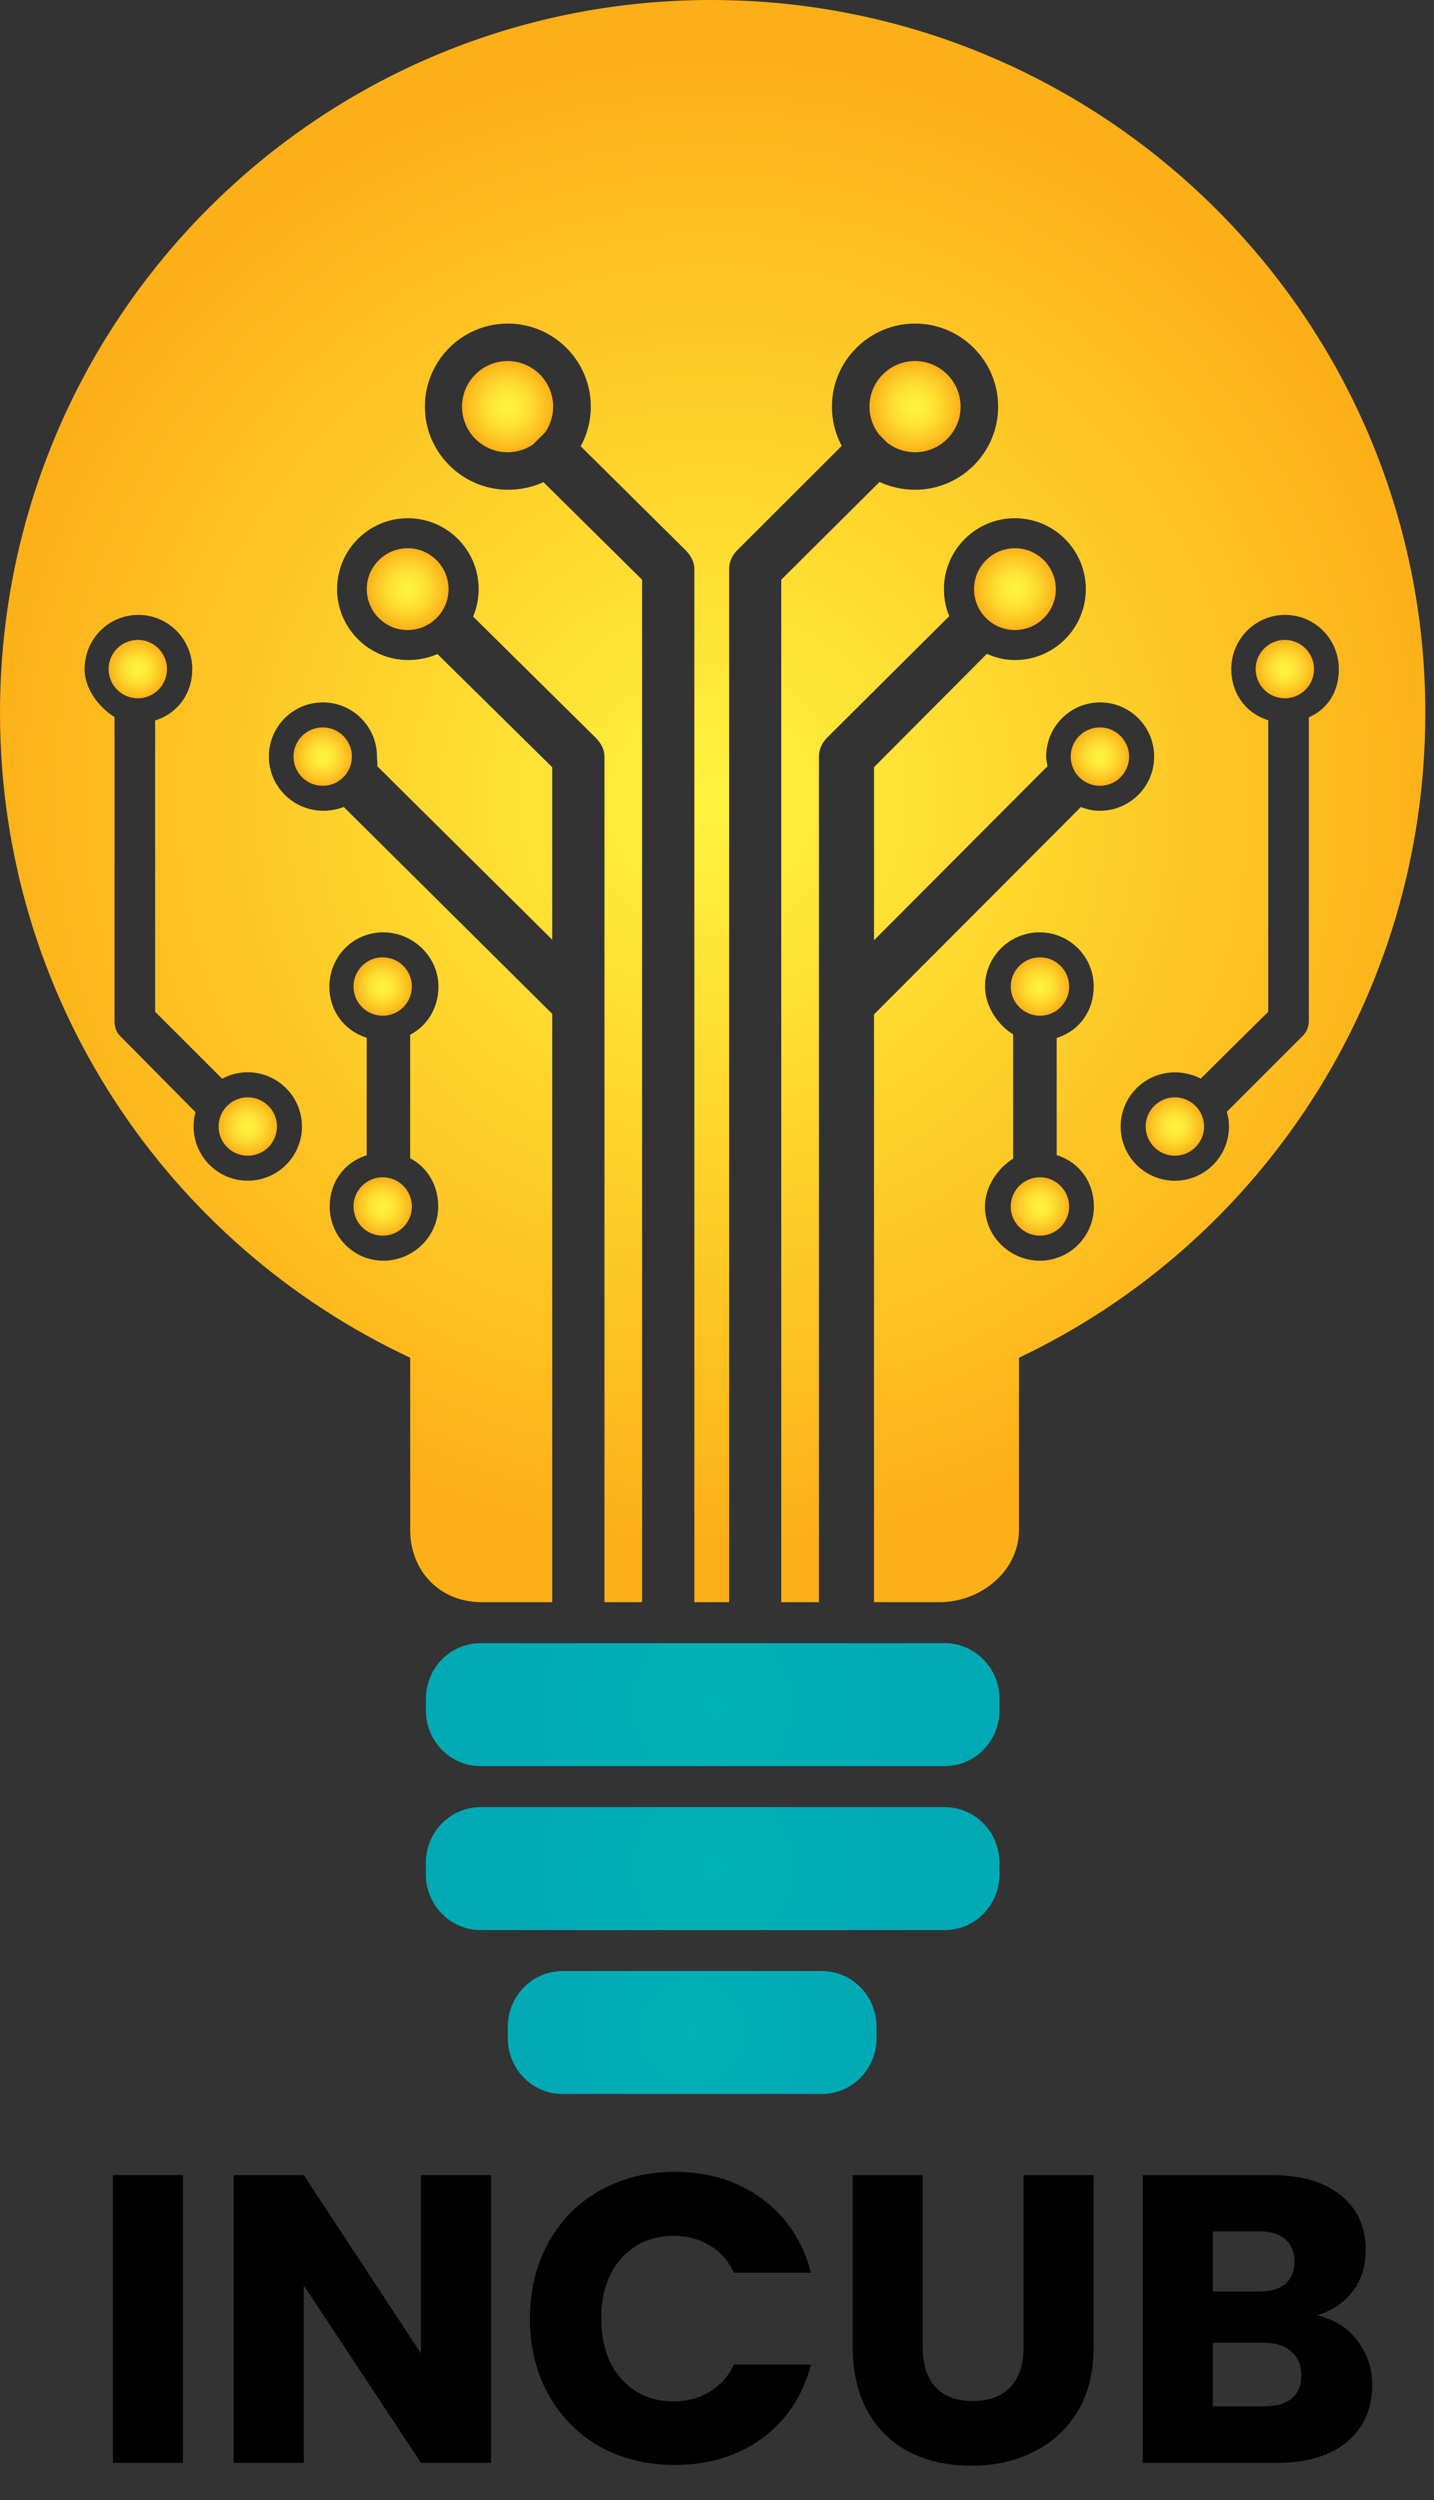 <svg width="35" height="61" viewBox="0 0 35 61" fill="none" xmlns="http://www.w3.org/2000/svg">
<rect x="0" y="0" width="35" height="61" fill="#333333" stroke="none"/>
<path d="M31.359 15.613C30.966 15.613 30.647 15.933 30.647 16.326C30.647 16.718 30.966 17.038 31.359 17.038C31.752 17.038 32.072 16.718 32.072 16.326C32.072 15.933 31.752 15.613 31.359 15.613Z" fill="url(#paint0_radial_10_134)"/>
<path d="M24.669 29.438C24.669 29.83 24.989 30.15 25.382 30.15C25.774 30.15 26.094 29.83 26.094 29.438C26.094 29.045 25.774 28.725 25.382 28.725C24.989 28.725 24.669 29.045 24.669 29.438Z" fill="url(#paint1_radial_10_134)"/>
<path d="M28.675 26.774C28.283 26.774 27.963 27.093 27.963 27.486C27.963 27.879 28.283 28.199 28.675 28.199C29.068 28.199 29.388 27.879 29.388 27.486C29.388 27.093 29.068 26.774 28.675 26.774Z" fill="url(#paint2_radial_10_134)"/>
<path d="M26.095 24.071C26.095 23.678 25.775 23.358 25.383 23.358C24.99 23.358 24.67 23.678 24.67 24.071C24.67 24.464 24.99 24.783 25.383 24.783C25.775 24.783 26.095 24.464 26.095 24.071Z" fill="url(#paint3_radial_10_134)"/>
<path d="M9.34 24.783C9.734 24.783 10.053 24.464 10.053 24.071C10.053 23.677 9.734 23.358 9.34 23.358C8.947 23.358 8.628 23.677 8.628 24.071C8.628 24.464 8.947 24.783 9.34 24.783Z" fill="url(#paint4_radial_10_134)"/>
<path d="M9.34 30.15C9.734 30.15 10.053 29.831 10.053 29.438C10.053 29.044 9.734 28.725 9.34 28.725C8.947 28.725 8.628 29.044 8.628 29.438C8.628 29.831 8.947 30.15 9.34 30.15Z" fill="url(#paint5_radial_10_134)"/>
<path d="M6.047 28.199C6.441 28.199 6.76 27.88 6.76 27.486C6.76 27.093 6.441 26.774 6.047 26.774C5.654 26.774 5.335 27.093 5.335 27.486C5.335 27.88 5.654 28.199 6.047 28.199Z" fill="url(#paint6_radial_10_134)"/>
<path d="M3.364 17.038C3.757 17.038 4.076 16.719 4.076 16.326C4.076 15.932 3.757 15.613 3.364 15.613C2.97 15.613 2.651 15.932 2.651 16.326C2.651 16.719 2.97 17.038 3.364 17.038Z" fill="url(#paint7_radial_10_134)"/>
<path d="M17.356 7.62939e-06C7.751 7.62939e-06 -6.10352e-05 7.787 -6.10352e-05 17.392C-6.10352e-05 24.345 4.069 30.344 10.012 33.128V37.329C10.012 38.339 10.742 39.092 11.753 39.092H13.478V24.737L8.391 19.69C8.24 19.749 8.062 19.782 7.891 19.782C7.162 19.782 6.562 19.189 6.562 18.46C6.562 17.731 7.151 17.138 7.88 17.138C8.61 17.138 9.201 17.731 9.201 18.46C9.201 18.54 9.222 18.619 9.208 18.695L13.478 22.928V18.72L10.677 15.958C10.463 16.052 10.213 16.105 9.965 16.105C9.01 16.105 8.227 15.329 8.227 14.374C8.227 13.42 9 12.644 9.954 12.644C10.909 12.644 11.683 13.42 11.683 14.374C11.683 14.612 11.634 14.838 11.547 15.044L14.539 18C14.659 18.12 14.753 18.283 14.753 18.453V39.092H15.672V14.145L13.264 11.764C13.007 11.883 12.706 11.95 12.404 11.95C11.287 11.95 10.37 11.04 10.37 9.922C10.37 8.805 11.276 7.895 12.394 7.895C13.512 7.895 14.42 8.805 14.42 9.922C14.42 10.272 14.33 10.602 14.174 10.889L16.736 13.427C16.856 13.547 16.947 13.71 16.947 13.88V39.092H17.796V13.88C17.796 13.71 17.873 13.547 17.992 13.427L20.544 10.88C20.39 10.595 20.305 10.268 20.305 9.922C20.305 8.805 21.216 7.895 22.334 7.895C23.452 7.895 24.362 8.805 24.362 9.922C24.362 11.04 23.452 11.95 22.334 11.95C22.029 11.95 21.727 11.881 21.467 11.759L19.068 14.145V39.092H19.988V18.453C19.988 18.283 20.066 18.12 20.186 18L23.168 15.034C23.084 14.831 23.039 14.608 23.039 14.374C23.039 13.42 23.817 12.644 24.77 12.644C25.725 12.644 26.502 13.42 26.502 14.374C26.502 15.329 25.726 16.105 24.772 16.105C24.52 16.105 24.304 16.05 24.087 15.953L21.332 18.719V22.942L25.567 18.695C25.553 18.619 25.534 18.54 25.534 18.46C25.534 17.731 26.122 17.138 26.851 17.138C27.58 17.138 28.17 17.731 28.17 18.46C28.17 19.19 27.575 19.782 26.846 19.782C26.675 19.782 26.533 19.749 26.382 19.69L21.332 24.751V39.092H22.925C23.936 39.092 24.87 38.339 24.87 37.328V33.127C30.742 30.344 34.788 24.345 34.788 17.392C34.788 7.787 26.962 7.62939e-06 17.356 7.62939e-06ZM8.039 24.071C8.039 23.341 8.621 22.748 9.351 22.748C10.08 22.748 10.701 23.342 10.701 24.071C10.701 24.582 10.436 25.027 10.011 25.247V28.262C10.436 28.482 10.696 28.926 10.696 29.438C10.696 30.167 10.086 30.76 9.357 30.76C8.628 30.76 8.047 30.166 8.047 29.438C8.047 28.859 8.384 28.368 8.95 28.188V25.32C8.384 25.141 8.039 24.649 8.039 24.071ZM7.37 27.486C7.37 28.216 6.776 28.808 6.047 28.808C5.318 28.808 4.725 28.215 4.725 27.486C4.725 27.365 4.741 27.248 4.772 27.137L2.924 25.269C2.827 25.172 2.795 25.04 2.795 24.901V17.496C2.442 17.274 2.065 16.833 2.065 16.326C2.065 15.596 2.647 15.003 3.376 15.003C4.106 15.003 4.693 15.597 4.693 16.326C4.693 16.908 4.352 17.402 3.786 17.579V24.686L5.422 26.32C5.609 26.22 5.821 26.162 6.047 26.162C6.776 26.164 7.37 26.757 7.37 27.486ZM26.699 29.438C26.699 30.167 26.108 30.76 25.38 30.76C24.65 30.76 24.04 30.166 24.04 29.438C24.04 28.932 24.374 28.491 24.728 28.269V25.239C24.374 25.017 24.042 24.576 24.042 24.07C24.042 23.341 24.644 22.748 25.373 22.748C26.103 22.748 26.695 23.341 26.695 24.07C26.695 24.653 26.356 25.149 25.79 25.325V28.183C26.355 28.359 26.699 28.855 26.699 29.438ZM31.945 17.503V24.902C31.945 25.04 31.898 25.172 31.801 25.269L29.944 27.127C29.977 27.241 29.996 27.362 29.996 27.487C29.996 28.216 29.404 28.809 28.675 28.809C27.945 28.809 27.352 28.216 27.352 27.487C27.352 26.757 27.946 26.165 28.675 26.165C28.898 26.165 29.123 26.22 29.307 26.317L30.954 24.687V17.574C30.388 17.394 30.052 16.902 30.052 16.326C30.052 15.596 30.637 15.003 31.366 15.003C32.096 15.003 32.677 15.597 32.677 16.326C32.677 16.838 32.44 17.284 31.945 17.503Z" fill="url(#paint8_radial_10_134)"/>
<path d="M22.333 11.035C22.947 11.035 23.445 10.536 23.445 9.922C23.445 9.309 22.947 8.809 22.333 8.809C21.72 8.809 21.221 9.308 21.221 9.922C21.221 10.178 21.309 10.413 21.454 10.601L21.655 10.802C21.842 10.948 22.077 11.035 22.333 11.035Z" fill="url(#paint9_radial_10_134)"/>
<path d="M11.277 9.922C11.277 10.536 11.775 11.035 12.389 11.035C12.619 11.035 12.834 10.964 13.011 10.844L13.31 10.545C13.43 10.367 13.501 10.153 13.501 9.922C13.501 9.309 13.002 8.809 12.388 8.809C11.776 8.809 11.277 9.309 11.277 9.922Z" fill="url(#paint10_radial_10_134)"/>
<path d="M7.876 19.173C8.27 19.173 8.589 18.854 8.589 18.46C8.589 18.067 8.27 17.748 7.876 17.748C7.483 17.748 7.164 18.067 7.164 18.46C7.164 18.854 7.483 19.173 7.876 19.173Z" fill="url(#paint11_radial_10_134)"/>
<path d="M8.952 14.374C8.952 14.925 9.399 15.373 9.95 15.373C10.5 15.373 10.948 14.925 10.948 14.374C10.948 13.824 10.5 13.376 9.95 13.376C9.399 13.376 8.952 13.824 8.952 14.374Z" fill="url(#paint12_radial_10_134)"/>
<path d="M27.558 18.46C27.558 18.067 27.238 17.748 26.846 17.748C26.453 17.748 26.133 18.067 26.133 18.46C26.133 18.853 26.453 19.173 26.846 19.173C27.239 19.173 27.558 18.854 27.558 18.46Z" fill="url(#paint13_radial_10_134)"/>
<path d="M24.772 15.373C25.322 15.373 25.77 14.925 25.77 14.374C25.77 13.824 25.322 13.376 24.772 13.376C24.221 13.376 23.774 13.824 23.774 14.374C23.774 14.925 24.221 15.373 24.772 15.373Z" fill="url(#paint14_radial_10_134)"/>
<path d="M23.059 47.092H11.73C10.992 47.092 10.394 46.484 10.394 45.733V45.452C10.394 44.701 10.992 44.092 11.73 44.092H23.058C23.797 44.092 24.394 44.701 24.394 45.452V45.733C24.395 46.483 23.797 47.092 23.059 47.092Z" fill="url(#paint15_radial_10_134)"/>
<path d="M23.059 43.092H11.73C10.992 43.092 10.394 42.484 10.394 41.733V41.452C10.394 40.701 10.992 40.092 11.73 40.092H23.058C23.797 40.092 24.394 40.701 24.394 41.452V41.733C24.395 42.484 23.797 43.092 23.059 43.092Z" fill="url(#paint16_radial_10_134)"/>
<path d="M20.059 51.092H13.729C12.992 51.092 12.394 50.484 12.394 49.733V49.452C12.394 48.701 12.992 48.092 13.729 48.092H20.059C20.797 48.092 21.394 48.701 21.394 49.452V49.733C21.394 50.484 20.797 51.092 20.059 51.092Z" fill="url(#paint17_radial_10_134)"/>
<path d="M4.466 53.072V60.092H2.756V53.072H4.466ZM11.985 60.092H10.275L7.415 55.762V60.092H5.705V53.072H7.415L10.275 57.422V53.072H11.985V60.092ZM12.934 56.572C12.934 55.879 13.085 55.262 13.384 54.722C13.684 54.176 14.101 53.752 14.634 53.452C15.175 53.146 15.784 52.992 16.465 52.992C17.298 52.992 18.011 53.212 18.605 53.652C19.198 54.092 19.595 54.692 19.794 55.452H17.915C17.774 55.159 17.575 54.936 17.314 54.782C17.061 54.629 16.771 54.552 16.445 54.552C15.918 54.552 15.491 54.736 15.165 55.102C14.838 55.469 14.675 55.959 14.675 56.572C14.675 57.186 14.838 57.676 15.165 58.042C15.491 58.409 15.918 58.592 16.445 58.592C16.771 58.592 17.061 58.516 17.314 58.362C17.575 58.209 17.774 57.986 17.915 57.692H19.794C19.595 58.452 19.198 59.052 18.605 59.492C18.011 59.926 17.298 60.142 16.465 60.142C15.784 60.142 15.175 59.992 14.634 59.692C14.101 59.386 13.684 58.962 13.384 58.422C13.085 57.882 12.934 57.266 12.934 56.572Z" fill="black"/>
<path d="M22.522 53.072V57.272C22.522 57.692 22.625 58.016 22.832 58.242C23.038 58.469 23.342 58.582 23.742 58.582C24.142 58.582 24.448 58.469 24.662 58.242C24.875 58.016 24.982 57.692 24.982 57.272V53.072H26.692V57.262C26.692 57.889 26.558 58.419 26.292 58.852C26.025 59.286 25.665 59.612 25.212 59.832C24.765 60.052 24.265 60.162 23.712 60.162C23.158 60.162 22.662 60.056 22.222 59.842C21.788 59.622 21.445 59.296 21.192 58.862C20.938 58.422 20.812 57.889 20.812 57.262V53.072H22.522ZM32.142 56.492C32.549 56.579 32.876 56.782 33.123 57.102C33.369 57.416 33.492 57.776 33.492 58.182C33.492 58.769 33.286 59.236 32.873 59.582C32.466 59.922 31.896 60.092 31.163 60.092H27.892V53.072H31.052C31.766 53.072 32.322 53.236 32.722 53.562C33.129 53.889 33.333 54.332 33.333 54.892C33.333 55.306 33.222 55.649 33.002 55.922C32.789 56.196 32.502 56.386 32.142 56.492ZM29.602 55.912H30.723C31.003 55.912 31.216 55.852 31.363 55.732C31.516 55.606 31.593 55.422 31.593 55.182C31.593 54.942 31.516 54.759 31.363 54.632C31.216 54.506 31.003 54.442 30.723 54.442H29.602V55.912ZM30.863 58.712C31.149 58.712 31.369 58.649 31.523 58.522C31.683 58.389 31.762 58.199 31.762 57.952C31.762 57.706 31.679 57.512 31.512 57.372C31.352 57.232 31.129 57.162 30.843 57.162H29.602V58.712H30.863Z" fill="#010101"/>
<defs>
<radialGradient id="paint0_radial_10_134" cx="0" cy="0" r="1" gradientUnits="userSpaceOnUse" gradientTransform="translate(31.359 16.326) scale(0.713 0.713)">
<stop stop-color="#FFF33E"/>
<stop offset="0.215" stop-color="#FFED3B"/>
<stop offset="0.503" stop-color="#FEDC31"/>
<stop offset="0.83" stop-color="#FCC121"/>
<stop offset="1" stop-color="#FCAF17"/>
</radialGradient>
<radialGradient id="paint1_radial_10_134" cx="0" cy="0" r="1" gradientUnits="userSpaceOnUse" gradientTransform="translate(25.382 29.438) scale(0.713)">
<stop stop-color="#FFF33E"/>
<stop offset="0.215" stop-color="#FFED3B"/>
<stop offset="0.503" stop-color="#FEDC31"/>
<stop offset="0.83" stop-color="#FCC121"/>
<stop offset="1" stop-color="#FCAF17"/>
</radialGradient>
<radialGradient id="paint2_radial_10_134" cx="0" cy="0" r="1" gradientUnits="userSpaceOnUse" gradientTransform="translate(28.675 27.486) scale(0.713 0.713)">
<stop stop-color="#FFF33E"/>
<stop offset="0.215" stop-color="#FFED3B"/>
<stop offset="0.503" stop-color="#FEDC31"/>
<stop offset="0.83" stop-color="#FCC121"/>
<stop offset="1" stop-color="#FCAF17"/>
</radialGradient>
<radialGradient id="paint3_radial_10_134" cx="0" cy="0" r="1" gradientUnits="userSpaceOnUse" gradientTransform="translate(25.382 24.071) scale(0.713)">
<stop stop-color="#FFF33E"/>
<stop offset="0.215" stop-color="#FFED3B"/>
<stop offset="0.503" stop-color="#FEDC31"/>
<stop offset="0.83" stop-color="#FCC121"/>
<stop offset="1" stop-color="#FCAF17"/>
</radialGradient>
<radialGradient id="paint4_radial_10_134" cx="0" cy="0" r="1" gradientUnits="userSpaceOnUse" gradientTransform="translate(9.34 24.071) scale(0.713)">
<stop stop-color="#FFF33E"/>
<stop offset="0.215" stop-color="#FFED3B"/>
<stop offset="0.503" stop-color="#FEDC31"/>
<stop offset="0.83" stop-color="#FCC121"/>
<stop offset="1" stop-color="#FCAF17"/>
</radialGradient>
<radialGradient id="paint5_radial_10_134" cx="0" cy="0" r="1" gradientUnits="userSpaceOnUse" gradientTransform="translate(9.34 29.438) scale(0.713)">
<stop stop-color="#FFF33E"/>
<stop offset="0.215" stop-color="#FFED3B"/>
<stop offset="0.503" stop-color="#FEDC31"/>
<stop offset="0.83" stop-color="#FCC121"/>
<stop offset="1" stop-color="#FCAF17"/>
</radialGradient>
<radialGradient id="paint6_radial_10_134" cx="0" cy="0" r="1" gradientUnits="userSpaceOnUse" gradientTransform="translate(6.047 27.486) scale(0.713 0.713)">
<stop stop-color="#FFF33E"/>
<stop offset="0.215" stop-color="#FFED3B"/>
<stop offset="0.503" stop-color="#FEDC31"/>
<stop offset="0.83" stop-color="#FCC121"/>
<stop offset="1" stop-color="#FCAF17"/>
</radialGradient>
<radialGradient id="paint7_radial_10_134" cx="0" cy="0" r="1" gradientUnits="userSpaceOnUse" gradientTransform="translate(3.363 16.326) scale(0.713)">
<stop stop-color="#FFF33E"/>
<stop offset="0.215" stop-color="#FFED3B"/>
<stop offset="0.503" stop-color="#FEDC31"/>
<stop offset="0.83" stop-color="#FCC121"/>
<stop offset="1" stop-color="#FCAF17"/>
</radialGradient>
<radialGradient id="paint8_radial_10_134" cx="0" cy="0" r="1" gradientUnits="userSpaceOnUse" gradientTransform="translate(17.394 19.546) scale(18.501)">
<stop stop-color="#FFF33E"/>
<stop offset="1" stop-color="#FCAF17"/>
</radialGradient>
<radialGradient id="paint9_radial_10_134" cx="0" cy="0" r="1" gradientUnits="userSpaceOnUse" gradientTransform="translate(22.333 9.922) scale(1.113)">
<stop stop-color="#FFF33E"/>
<stop offset="0.215" stop-color="#FFED3B"/>
<stop offset="0.503" stop-color="#FEDC31"/>
<stop offset="0.83" stop-color="#FCC121"/>
<stop offset="1" stop-color="#FCAF17"/>
</radialGradient>
<radialGradient id="paint10_radial_10_134" cx="0" cy="0" r="1" gradientUnits="userSpaceOnUse" gradientTransform="translate(12.389 9.922) scale(1.113)">
<stop stop-color="#FFF33E"/>
<stop offset="0.215" stop-color="#FFED3B"/>
<stop offset="0.503" stop-color="#FEDC31"/>
<stop offset="0.83" stop-color="#FCC121"/>
<stop offset="1" stop-color="#FCAF17"/>
</radialGradient>
<radialGradient id="paint11_radial_10_134" cx="0" cy="0" r="1" gradientUnits="userSpaceOnUse" gradientTransform="translate(7.876 18.46) scale(0.713)">
<stop stop-color="#FFF33E"/>
<stop offset="0.215" stop-color="#FFED3B"/>
<stop offset="0.503" stop-color="#FEDC31"/>
<stop offset="0.83" stop-color="#FCC121"/>
<stop offset="1" stop-color="#FCAF17"/>
</radialGradient>
<radialGradient id="paint12_radial_10_134" cx="0" cy="0" r="1" gradientUnits="userSpaceOnUse" gradientTransform="translate(9.95 14.374) scale(0.999 0.999)">
<stop stop-color="#FFF33E"/>
<stop offset="0.215" stop-color="#FFED3B"/>
<stop offset="0.503" stop-color="#FEDC31"/>
<stop offset="0.83" stop-color="#FCC121"/>
<stop offset="1" stop-color="#FCAF17"/>
</radialGradient>
<radialGradient id="paint13_radial_10_134" cx="0" cy="0" r="1" gradientUnits="userSpaceOnUse" gradientTransform="translate(26.846 18.46) scale(0.713)">
<stop stop-color="#FFF33E"/>
<stop offset="0.215" stop-color="#FFED3B"/>
<stop offset="0.503" stop-color="#FEDC31"/>
<stop offset="0.83" stop-color="#FCC121"/>
<stop offset="1" stop-color="#FCAF17"/>
</radialGradient>
<radialGradient id="paint14_radial_10_134" cx="0" cy="0" r="1" gradientUnits="userSpaceOnUse" gradientTransform="translate(24.772 14.374) scale(0.999 0.999)">
<stop stop-color="#FFF33E"/>
<stop offset="0.215" stop-color="#FFED3B"/>
<stop offset="0.503" stop-color="#FEDC31"/>
<stop offset="0.83" stop-color="#FCC121"/>
<stop offset="1" stop-color="#FCAF17"/>
</radialGradient>
<radialGradient id="paint15_radial_10_134" cx="0" cy="0" r="1" gradientUnits="userSpaceOnUse" gradientTransform="translate(17.395 45.592) scale(5.058 5.15)">
<stop stop-color="#00B3B5"/>
<stop offset="1" stop-color="#00AAB5"/>
</radialGradient>
<radialGradient id="paint16_radial_10_134" cx="0" cy="0" r="1" gradientUnits="userSpaceOnUse" gradientTransform="translate(17.395 41.593) scale(5.058 5.15)">
<stop stop-color="#00B3B5"/>
<stop offset="1" stop-color="#00AAB5"/>
</radialGradient>
<radialGradient id="paint17_radial_10_134" cx="0" cy="0" r="1" gradientUnits="userSpaceOnUse" gradientTransform="translate(16.894 49.593) scale(3.348 3.41)">
<stop stop-color="#00B3B5"/>
<stop offset="1" stop-color="#00AAB5"/>
</radialGradient>
</defs>
</svg>
